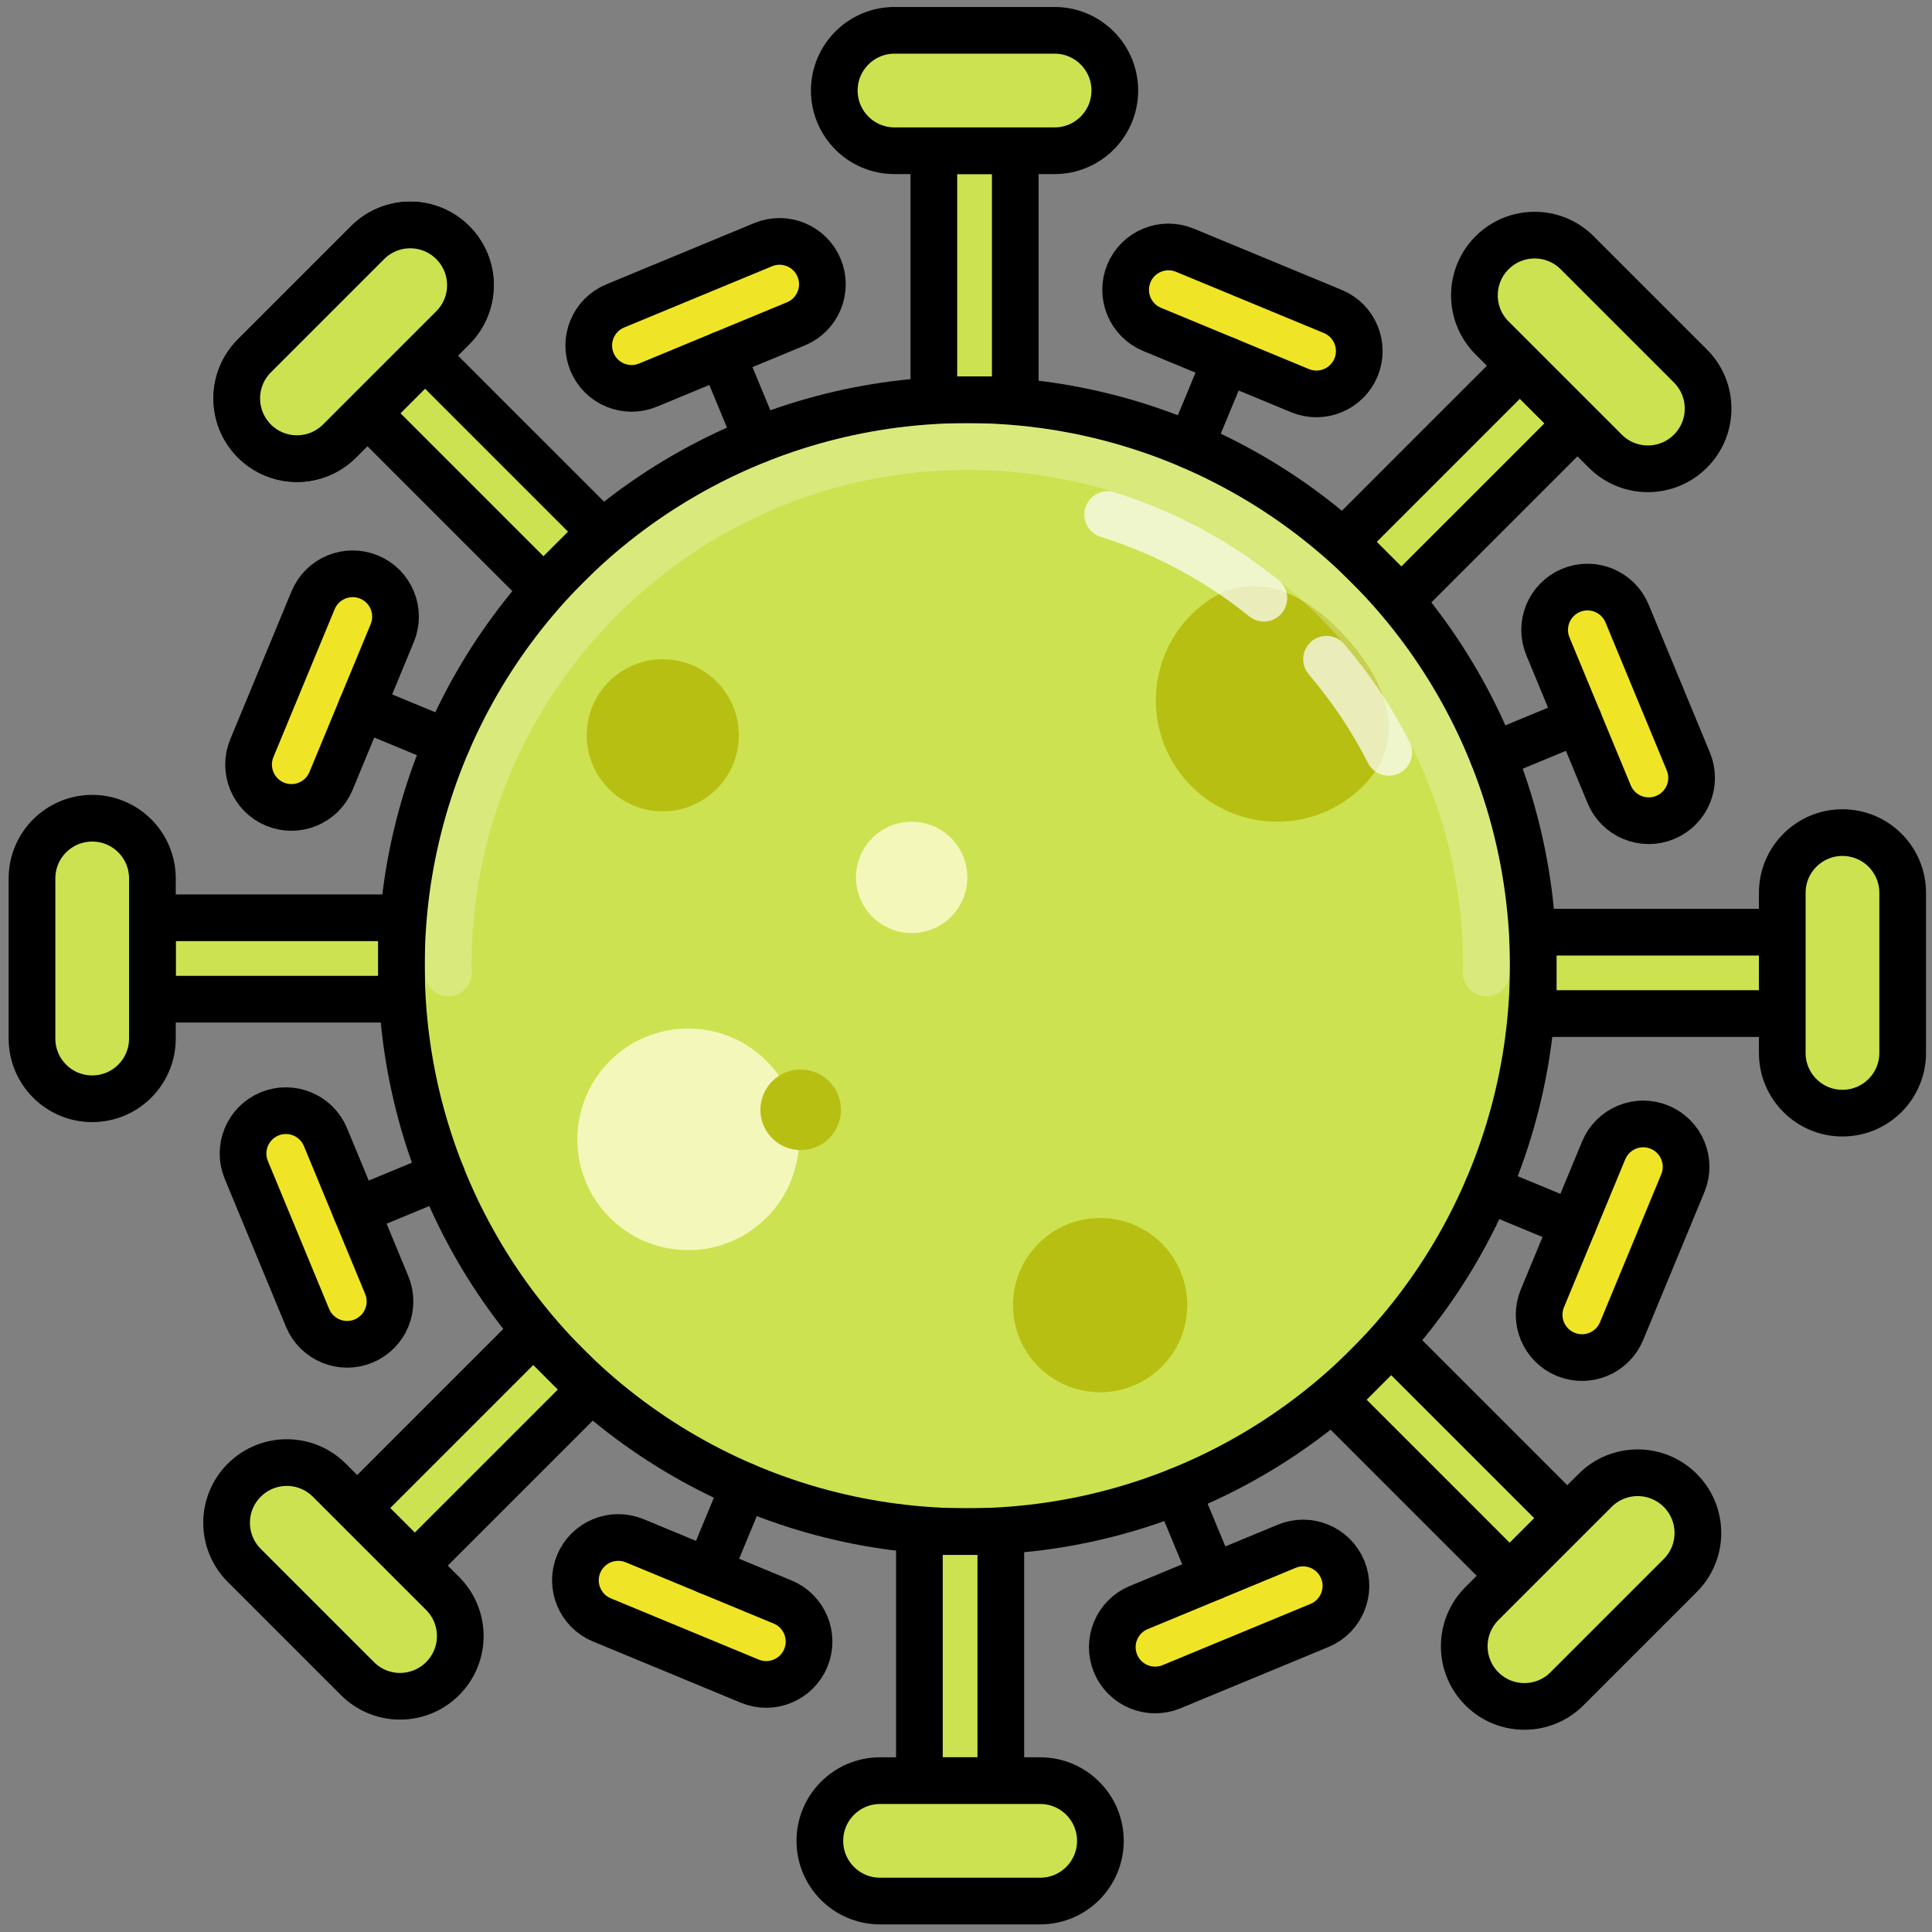 <?xml version="1.0" encoding="UTF-8" standalone="no"?>

<svg width="132px" height="132px" viewBox="0 0 132 132" version="1.1" xmlns="http://www.w3.org/2000/svg" xmlns:xlink="http://www.w3.org/1999/xlink"><rect x="0" y="0" width="132" height="132" fill="#808080" stroke="none"/><title data-v-5a5d97ae="">virus-01</title> <desc data-v-5a5d97ae="">Created with Sketch.</desc> <g data-v-5a5d97ae="" id="Page-1" stroke="none" stroke-width="1" fill="none" fill-rule="evenodd"><g data-v-5a5d97ae="" id="home" transform="translate(-1117, -247)"><g data-v-5a5d97ae="" id="virus-01" transform="translate(1119, 249)"><circle data-v-5a5d97ae="" id="Oval" fill="#CDE250" fill-rule="nonzero" cx="64.09" cy="63.979" r="38.667"></circle> <g data-v-5a5d97ae="" id="Group" transform="translate(38.16, 14.423)" fill="#EFE526" fill-rule="nonzero" stroke="#000000" stroke-linecap="round" stroke-linejoin="round" stroke-width="3.19"><path data-v-5a5d97ae="" d="M14.221,5.703 L4.113,9.888 C2.62,10.507 0.907,9.798 0.288,8.305 L0.288,8.305 C-0.331,6.812 0.379,5.099 1.872,4.48 L11.98,0.294 C13.473,-0.325 15.186,0.385 15.805,1.878 L15.805,1.878 C16.424,3.371 15.715,5.084 14.221,5.703 Z" id="Path"></path> <path data-v-5a5d97ae="" d="M9.167,7.797 L11.589,13.644" id="Path"></path></g> <circle data-v-5a5d97ae="" id="Oval" stroke="#000000" stroke-width="3.19" stroke-linecap="round" stroke-linejoin="round" cx="64.09" cy="63.979" r="38.667"></circle> <g data-v-5a5d97ae="" id="Group" transform="translate(14.723, 36.958)" fill="#EFE526" fill-rule="nonzero" stroke="#000000" stroke-linecap="round" stroke-linejoin="round" stroke-width="3.19"><path data-v-5a5d97ae="" d="M10.078,4.294 L5.892,14.402 C5.273,15.895 3.561,16.604 2.067,15.985 L2.067,15.985 C0.574,15.366 -0.135,13.653 0.484,12.16 L4.669,2.052 C5.288,0.559 7.001,-0.15 8.494,0.469 L8.494,0.469 C9.988,1.088 10.697,2.8 10.078,4.294 Z" id="Path"></path> <path data-v-5a5d97ae="" d="M7.983,9.348 L13.834,11.769" id="Path"></path></g> <g data-v-5a5d97ae="" id="Group" transform="translate(14.423, 73.615)" fill="#EFE526" fill-rule="nonzero" stroke="#000000" stroke-linecap="round" stroke-linejoin="round" stroke-width="3.19"><path data-v-5a5d97ae="" d="M5.814,2.076 L10,12.184 C10.619,13.677 9.909,15.39 8.416,16.009 L8.416,16.009 C6.923,16.628 5.21,15.919 4.591,14.426 L0.406,4.318 C-0.213,2.824 0.496,1.112 1.989,0.493 L1.989,0.493 C3.482,-0.126 5.195,0.583 5.814,2.076 Z" id="Path"></path> <path data-v-5a5d97ae="" d="M7.908,7.13 L13.758,4.705" id="Path"></path></g> <g data-v-5a5d97ae="" id="Group" transform="translate(37.258, 99.455)" fill="#EFE526" fill-rule="nonzero" stroke="#000000" stroke-linecap="round" stroke-linejoin="round" stroke-width="3.19"><path data-v-5a5d97ae="" d="M4.104,3.813 L14.212,7.998 C15.706,8.617 16.415,10.33 15.796,11.823 L15.796,11.823 C15.177,13.317 13.464,14.026 11.971,13.407 L1.863,9.221 C0.37,8.602 -0.34,6.89 0.279,5.396 L0.279,5.396 C0.898,3.906 2.611,3.197 4.104,3.813 Z" id="Path"></path> <path data-v-5a5d97ae="" d="M9.158,5.907 L11.58,0.057" id="Path"></path></g> <g data-v-5a5d97ae="" id="Group" transform="translate(73.915, 99.756)" fill="#EFE526" fill-rule="nonzero" stroke="#000000" stroke-linecap="round" stroke-linejoin="round" stroke-width="3.19"><path data-v-5a5d97ae="" d="M1.887,8.077 L11.995,3.891 C13.488,3.272 15.201,3.981 15.82,5.475 L15.82,5.475 C16.439,6.968 15.73,8.681 14.236,9.3 L4.128,13.485 C2.635,14.104 0.922,13.395 0.303,11.902 L0.303,11.902 C-0.315,10.408 0.394,8.696 1.887,8.077 Z" id="Path"></path> <path data-v-5a5d97ae="" d="M6.941,5.982 L4.516,0.135" id="Path"></path></g> <g data-v-5a5d97ae="" id="Group" transform="translate(99.455, 74.516)" fill="#EFE526" fill-rule="nonzero" stroke="#000000" stroke-linecap="round" stroke-linejoin="round" stroke-width="3.19"><path data-v-5a5d97ae="" d="M3.927,12.19 L8.113,2.082 C8.732,0.589 10.444,-0.12 11.938,0.499 L11.938,0.499 C13.431,1.118 14.14,2.83 13.521,4.324 L9.336,14.432 C8.717,15.925 7.004,16.634 5.511,16.015 L5.511,16.015 C4.017,15.396 3.308,13.683 3.927,12.19 Z" id="Path"></path> <path data-v-5a5d97ae="" d="M6.018,7.136 L0.168,4.714" id="Path"></path></g> <g data-v-5a5d97ae="" id="Group" transform="translate(99.756, 37.859)" fill="#EFE526" fill-rule="nonzero" stroke="#000000" stroke-linecap="round" stroke-linejoin="round" stroke-width="3.19"><path data-v-5a5d97ae="" d="M8.188,14.408 L4.002,4.3 C3.383,2.806 4.092,1.094 5.586,0.475 L5.586,0.475 C7.079,-0.144 8.792,0.565 9.411,2.058 L13.596,12.166 C14.215,13.659 13.506,15.372 12.013,15.991 L12.013,15.991 C10.519,16.613 8.807,15.901 8.188,14.408 Z" id="Path"></path> <path data-v-5a5d97ae="" d="M6.097,9.354 L0.246,11.778" id="Path"></path></g> <g data-v-5a5d97ae="" id="Group" transform="translate(74.817, 14.723)" fill="#EFE526" fill-rule="nonzero" stroke="#000000" stroke-linecap="round" stroke-linejoin="round" stroke-width="3.19"><path data-v-5a5d97ae="" d="M12.004,9.967 L1.896,5.781 C0.403,5.162 -0.306,3.449 0.312,1.956 L0.312,1.956 C0.931,0.463 2.644,-0.246 4.137,0.373 L14.245,4.558 C15.739,5.177 16.448,6.89 15.829,8.383 L15.829,8.383 C15.207,9.876 13.497,10.586 12.004,9.967 Z" id="Path"></path> <path data-v-5a5d97ae="" d="M6.95,7.872 L4.525,13.722" id="Path"></path></g> <g data-v-5a5d97ae="" id="Group" transform="translate(54.986, 0)" fill="#CDE250" fill-rule="nonzero" stroke="#000000" stroke-linecap="round" stroke-linejoin="round" stroke-width="3.19"><rect data-v-5a5d97ae="" id="Rectangle" x="6.818" y="8.299" width="5.562" height="17.013"></rect> <path data-v-5a5d97ae="" d="M15.069,8.299 L4.128,8.299 C1.857,8.299 0.015,6.457 0.015,4.186 L0.015,4.186 C0.015,1.914 1.857,0.072 4.128,0.072 L15.069,0.072 C17.34,0.072 19.182,1.914 19.182,4.186 L19.182,4.186 C19.182,6.457 17.34,8.299 15.069,8.299 Z" id="Path"></path></g> <g data-v-5a5d97ae="" id="Group" transform="translate(14.122, 13.221)" fill="#CDE250" fill-rule="nonzero" stroke="#000000" stroke-linecap="round" stroke-linejoin="round"><polygon data-v-5a5d97ae="" id="Rectangle" stroke-width="3.19" transform="translate(16.96, 17.055) rotate(-45) translate(-16.96, -17.055) " points="14.179 8.549 19.741 8.549 19.741 25.561 14.179 25.561"></polygon> <path data-v-5a5d97ae="" d="M14.813,7.172 L7.076,14.909 C5.469,16.517 2.863,16.517 1.259,14.909 L1.259,14.909 C-0.349,13.302 -0.349,10.697 1.259,9.092 L8.996,1.355 C10.604,-0.252 13.209,-0.252 14.813,1.355 L14.813,1.355 C16.421,2.96 16.421,5.565 14.813,7.172 Z" id="Path" stroke-width="3.19"></path></g> <g data-v-5a5d97ae="" id="Group" transform="translate(0, 53.784)" fill="#CDE250" fill-rule="nonzero" stroke="#000000" stroke-linecap="round" stroke-linejoin="round" stroke-width="3.19"><polygon data-v-5a5d97ae="" id="Rectangle" transform="translate(16.918, 9.703) rotate(-90) translate(-16.918, -9.703) " points="14.137 1.197 19.699 1.197 19.699 18.209 14.137 18.209"></polygon> <path data-v-5a5d97ae="" d="M8.413,4.234 L8.413,15.174 C8.413,17.445 6.571,19.287 4.3,19.287 L4.3,19.287 C2.028,19.287 0.186,17.445 0.186,15.174 L0.186,4.234 C0.186,1.962 2.028,0.12 4.3,0.12 L4.3,0.12 C6.571,0.117 8.413,1.959 8.413,4.234 Z" id="Path"></path></g> <g data-v-5a5d97ae="" id="Group" transform="translate(13.221, 88.939)" fill="#CDE250" fill-rule="nonzero" stroke="#000000" stroke-linecap="round" stroke-linejoin="round"><polygon data-v-5a5d97ae="" id="Rectangle" stroke-width="3.19" transform="translate(17.164, 8.049) rotate(-135) translate(-17.164, -8.049) " points="14.383 -0.457 19.945 -0.457 19.945 16.555 14.383 16.555"></polygon> <path data-v-5a5d97ae="" d="M7.283,10.195 L15.02,17.932 C16.628,19.54 16.628,22.145 15.02,23.749 L15.02,23.749 C13.413,25.357 10.808,25.357 9.203,23.749 L1.466,16.012 C-0.141,14.405 -0.141,11.799 1.466,10.195 L1.466,10.195 C3.071,8.587 5.676,8.587 7.283,10.195 Z" id="Path" stroke-width="3.19"></path></g> <g data-v-5a5d97ae="" id="Group" transform="translate(53.784, 102.46)" fill="#CDE250" fill-rule="nonzero" stroke="#000000" stroke-linecap="round" stroke-linejoin="round" stroke-width="3.19"><polygon data-v-5a5d97ae="" id="Rectangle" transform="translate(9.814, 8.69) rotate(-180) translate(-9.814, -8.69) " points="7.033 0.184 12.595 0.184 12.595 17.197 7.033 17.197"></polygon> <path data-v-5a5d97ae="" d="M4.345,17.199 L15.285,17.199 C17.556,17.199 19.398,19.041 19.398,21.312 L19.398,21.312 C19.398,23.584 17.556,25.426 15.285,25.426 L4.345,25.426 C2.073,25.426 0.231,23.584 0.231,21.312 L0.231,21.312 C0.231,19.041 2.073,17.199 4.345,17.199 Z" id="Path"></path></g> <g data-v-5a5d97ae="" id="Group" transform="translate(88.939, 89.54)" fill="#CDE250" fill-rule="nonzero" stroke="#000000" stroke-linecap="round" stroke-linejoin="round"><polygon data-v-5a5d97ae="" id="Rectangle" stroke-width="3.19" transform="translate(8.162, 8.143) rotate(135) translate(-8.162, -8.143) " points="5.381 -0.363 10.943 -0.363 10.943 16.65 5.381 16.65"></polygon> <path data-v-5a5d97ae="" d="M10.306,18.025 L18.043,10.288 C19.651,8.681 22.256,8.681 23.86,10.288 L23.86,10.288 C25.468,11.896 25.468,14.501 23.86,16.105 L16.123,23.842 C14.516,25.45 11.911,25.45 10.306,23.842 L10.306,23.842 C8.702,22.238 8.702,19.633 10.306,18.025 Z" id="Path" stroke-width="3.19"></path></g> <g data-v-5a5d97ae="" id="Group" transform="translate(102.46, 54.685)" fill="#CDE250" fill-rule="nonzero" stroke="#000000" stroke-linecap="round" stroke-linejoin="round" stroke-width="3.19"><polygon data-v-5a5d97ae="" id="Rectangle" transform="translate(8.803, 9.785) rotate(90) translate(-8.803, -9.785) " points="6.022 1.279 11.584 1.279 11.584 18.291 6.022 18.291"></polygon> <path data-v-5a5d97ae="" d="M17.31,15.255 L17.31,4.315 C17.31,2.043 19.152,0.201 21.423,0.201 L21.423,0.201 C23.695,0.201 25.537,2.043 25.537,4.315 L25.537,15.255 C25.537,17.526 23.695,19.368 21.423,19.368 L21.423,19.368 C19.152,19.371 17.31,17.529 17.31,15.255 Z" id="Path"></path></g> <path data-v-5a5d97ae="" d="M28.935,20.393 L21.198,28.13 C19.591,29.737 16.986,29.737 15.381,28.13 L15.381,28.13 C13.774,26.522 13.774,23.917 15.381,22.313 L23.118,14.576 C24.726,12.968 27.331,12.968 28.935,14.576 L28.935,14.576 C30.543,16.18 30.543,18.785 28.935,20.393 Z" id="Path" stroke="#000000" stroke-width="3.19" fill="#CDE250" fill-rule="nonzero" stroke-linecap="round" stroke-linejoin="round"></path> <g data-v-5a5d97ae="" id="Group" transform="translate(89.54, 13.822)" fill="#CDE250" fill-rule="nonzero" stroke="#000000" stroke-linecap="round" stroke-linejoin="round"><polygon data-v-5a5d97ae="" id="Rectangle" stroke-width="3.19" transform="translate(8.254, 17.15) rotate(45) translate(-8.254, -17.15) " points="5.473 8.643 11.035 8.643 11.035 25.656 5.473 25.656"></polygon> <path data-v-5a5d97ae="" d="M18.139,15.002 L10.402,7.265 C8.795,5.658 8.795,3.053 10.402,1.448 L10.402,1.448 C12.01,-0.159 14.615,-0.159 16.219,1.448 L23.956,9.185 C25.564,10.793 25.564,13.398 23.956,15.002 L23.956,15.002 C22.349,16.61 19.744,16.61 18.139,15.002 Z" id="Path" stroke-width="3.19"></path></g> <path data-v-5a5d97ae="" d="M90.802,52.02 C87.395,55.079 82.151,54.797 79.093,51.389 C76.034,47.982 76.316,42.739 79.724,39.68 C83.131,36.621 86.947,38.184 90.006,41.591 C93.067,45.001 94.209,48.962 90.802,52.02 Z" id="Path" fill="#B7BF13" fill-rule="nonzero"></path> <circle data-v-5a5d97ae="" id="Oval" fill="#B7BF13" fill-rule="nonzero" cx="73.164" cy="87.169" r="5.952"></circle> <path data-v-5a5d97ae="" d="M73.678,33.157 C77.608,34.383 81.22,36.342 84.351,38.872" id="Path" stroke="#FFFFFF" stroke-width="3.19" opacity="0.7" stroke-linecap="round" stroke-linejoin="round"></path> <path data-v-5a5d97ae="" d="M88.632,43.039 C90.288,44.977 91.718,47.111 92.884,49.403" id="Path" stroke="#FFFFFF" stroke-width="3.19" opacity="0.7" stroke-linecap="round" stroke-linejoin="round"></path> <circle data-v-5a5d97ae="" id="Oval" fill="#F4F7BA" fill-rule="nonzero" cx="45.019" cy="75.842" r="7.572"></circle> <circle data-v-5a5d97ae="" id="Oval" fill="#F4F7BA" fill-rule="nonzero" cx="60.289" cy="57.946" r="3.804"></circle> <circle data-v-5a5d97ae="" id="Oval" fill="#B7BF13" fill-rule="nonzero" cx="43.283" cy="48.237" r="5.195"></circle> <circle data-v-5a5d97ae="" id="Oval" fill="#B7BF13" fill-rule="nonzero" cx="52.705" cy="73.825" r="2.752"></circle> <path data-v-5a5d97ae="" d="M99.549,64.472 C99.552,64.306 99.561,64.144 99.561,63.979 C99.561,44.421 83.648,28.509 64.09,28.509 C44.533,28.509 28.62,44.421 28.62,63.979 C28.62,64.144 28.629,64.306 28.632,64.472" id="Path" stroke="#FFFFFF" stroke-width="3.19" opacity="0.25" stroke-linecap="round" stroke-linejoin="round"></path></g></g></g></svg>